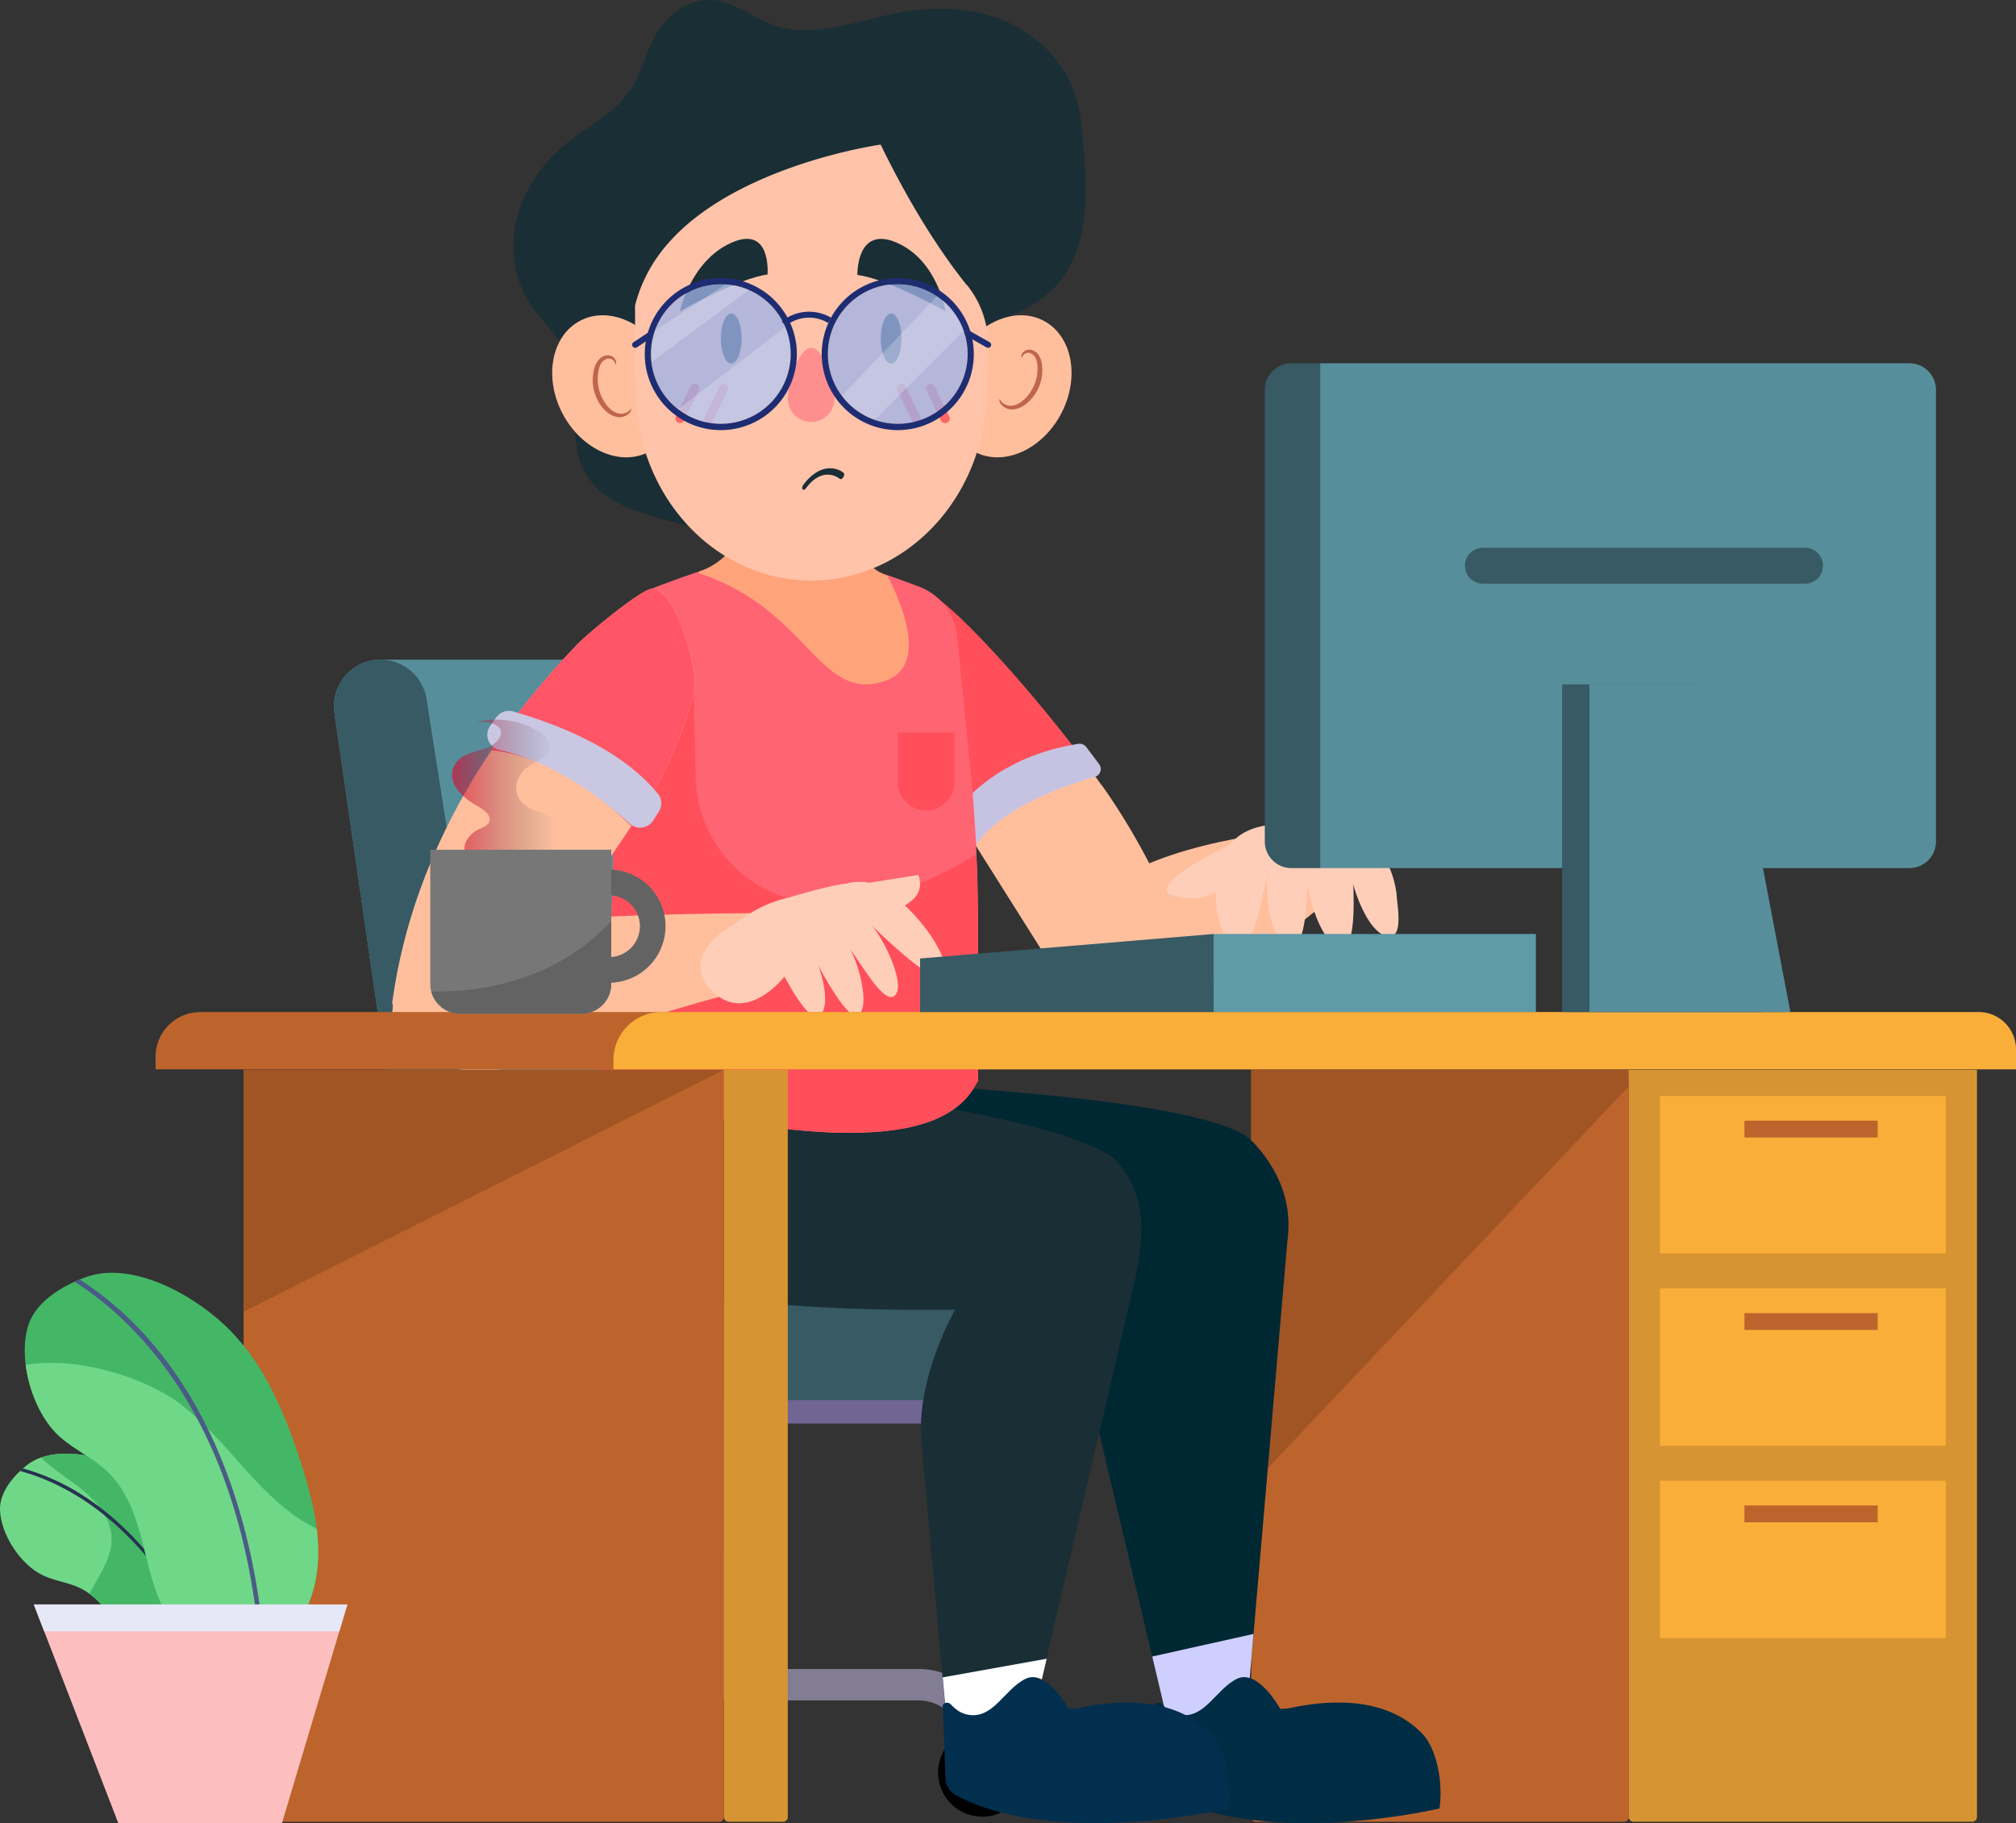 <svg id="Layer_1" data-name="Layer 1" xmlns="http://www.w3.org/2000/svg" xmlns:xlink="http://www.w3.org/1999/xlink" viewBox="0 0 821.75 743.27"><rect x="0" y="0" width="821.75" height="743.27" fill="#333333" stroke="none"/><defs><style>.cls-1{fill:#d69532;}.cls-2{fill:#faae3a;}.cls-3{fill:#bd642c;}.cls-4{fill:#a15525;}.cls-5{fill:#706593;}.cls-6{fill:#827d93;}.cls-7{fill:#578e9b;}.cls-8{fill:#375a64;}.cls-9{fill:#ffbf9d;}.cls-10{fill:#ff4f5b;}.cls-11{fill:#c6c3e2;}.cls-12{fill:#ffceb8;}.cls-13{fill:#002833;}.cls-14{fill:#cfcfff;}.cls-15{fill:#002c44;}.cls-16{fill:#1a2e35;}.cls-17,.cls-27{fill:#fff;}.cls-18{fill:#032f4f;}.cls-19{fill:#ff6473;}.cls-20{fill:#ffa37b;}.cls-21{fill:#f56;}.cls-22{fill:#cac7e2;}.cls-23{fill:#ffc3a9;}.cls-24{fill:#ff8f8f;}.cls-25{fill:#f66;}.cls-26{fill:#9fb3e9;opacity:0.77;}.cls-26,.cls-27,.cls-29{isolation:isolate;}.cls-27{opacity:0.22;}.cls-28{fill:#1e2d72;}.cls-29{opacity:0.61;fill:url(#linear-gradient);}.cls-30{fill:#636363;}.cls-31{fill:#777;}.cls-32{fill:#5e9aa8;}.cls-33{fill:#6fd888;}.cls-34{fill:#44b767;}.cls-35{fill:#273350;}.cls-36{fill:#4a5c85;}.cls-37{fill:#fcbebe;}.cls-38{fill:#e6e7f7;}.cls-39{fill:#bf654e;}</style><linearGradient id="linear-gradient" x1="756.75" y1="418.65" x2="805.42" y2="418.65" gradientTransform="matrix(1, 0, 0, -1, 0, 1082)" gradientUnits="userSpaceOnUse"><stop offset="0" stop-color="#e50028"/><stop offset="0.87" stop-color="#375a64" stop-opacity="0"/></linearGradient></defs><path class="cls-1" d="M1236.35,773.7h141.94v304.64a1.94,1.94,0,0,1-1.94,1.94H1238.29a1.93,1.93,0,0,1-1.94-1.94V773.7Z" transform="translate(-572.45 -337.6)"/><rect class="cls-2" x="676.62" y="446.82" width="116.49" height="64.15"/><rect class="cls-3" x="711.06" y="456.87" width="54.3" height="6.86"/><rect class="cls-2" x="676.62" y="525.25" width="116.49" height="64.15"/><rect class="cls-3" x="711.06" y="535.32" width="54.3" height="6.86"/><rect class="cls-2" x="676.62" y="603.68" width="116.49" height="64.15"/><rect class="cls-3" x="711.06" y="613.75" width="54.3" height="6.86"/><path class="cls-3" d="M1234.41,1080.28h-150a1.94,1.94,0,0,1-1.94-1.94V773.7h153.91v304.64a1.94,1.94,0,0,1-1.94,1.94Z" transform="translate(-572.45 -337.6)"/><polygon class="cls-4" points="509.99 436.1 509.99 601.13 512.26 603.32 663.9 442.91 663.41 436.1 509.99 436.1"/><path class="cls-5" d="M881.48,908.3h-99.9a9.63,9.63,0,0,0,9.64,9.64h67.1V1021h23.19V917.94h95.57a9.63,9.63,0,0,0,9.64-9.64H881.48Z" transform="translate(-572.45 -337.6)"/><rect class="cls-6" x="274.8" y="632.86" width="45.3" height="59.94"/><path class="cls-6" d="M977.87,1061.18H965V1049a18.21,18.21,0,0,0-18.19-18.19H799.76A18.21,18.21,0,0,0,781.58,1049v12.19H768.75V1049a31.07,31.07,0,0,1,31-31H946.88a31.08,31.08,0,0,1,31,31v12.19Z" transform="translate(-572.45 -337.6)"/><path d="M791.29,1060.21a18,18,0,1,1-17.95-18A18,18,0,0,1,791.29,1060.21Z" transform="translate(-572.45 -337.6)"/><path d="M990.83,1060.21a18,18,0,1,1-18-18A18,18,0,0,1,990.83,1060.21Z" transform="translate(-572.45 -337.6)"/><path class="cls-7" d="M727.55,606.51h167.2a32,32,0,0,1,31.39,25.79l54.87,276H768.62a22.36,22.36,0,0,1-22.14-19.18l-37.72-260.9a19,19,0,0,1,18.79-21.7Z" transform="translate(-572.45 -337.6)"/><path class="cls-8" d="M832.41,858.71h204.48A27.28,27.28,0,0,1,1064.16,886V908.3H832.41V858.71Z" transform="translate(-572.45 -337.6)"/><path class="cls-8" d="M708.76,628.22l37.72,260.9a22.36,22.36,0,0,0,22.14,19.18H896.48V894.14A35.45,35.45,0,0,0,861,858.69H783.31l-37-236.16a19,19,0,0,0-18.75-16h0a19,19,0,0,0-18.79,21.7Z" transform="translate(-572.45 -337.6)"/><path class="cls-9" d="M1021.64,657.78c17.24,24.46,25.76,45.3,34.46,63,9.08,18.41-8.06,27.7-31.27,27.7-11.15,0-15.61-4.95-26.89-22.09l-52.67-83.61c-5.43-8.62-13-24.49-11.17-34.18,3.93-20.91,17-29.13,17-29.13,11.81,5.9,48.15,46.73,70.47,78.38Z" transform="translate(-572.45 -337.6)"/><path class="cls-10" d="M1014.39,647.86c-22.24-29.69-52.61-63.16-63.22-68.46,0,0-13.12,8.21-17,29.13-1.84,9.69,5.74,25.55,11.17,34.17l21.07,33.42a171.14,171.14,0,0,1,48.08-28.29Z" transform="translate(-572.45 -337.6)"/><path class="cls-11" d="M1015.21,642.12a3.39,3.39,0,0,0-3.21-1.28c-31.53,5.1-47.39,22.29-54.79,34.28l.69,1.07,5.15,8.19a3.33,3.33,0,0,0,5.69-.08c9-15,30.76-24.33,50-30a3.32,3.32,0,0,0,1.73-5.17c-1.7-2.3-3.46-4.62-5.25-7Z" transform="translate(-572.45 -337.6)"/><path class="cls-9" d="M1007.53,740.75c-6.45-14.67,1.79-36.65,30.46-49.89,30.35-14,78.78-16.53,78.78-16.53l8.45,17.14s-7.09,13.7-42.78,36.32c-37.31,23.65-69.65,25.51-74.91,13Z" transform="translate(-572.45 -337.6)"/><path class="cls-12" d="M1072,697.82s-5.94,8.93-20.66,5.1,25-22.16,25-22.16Z" transform="translate(-572.45 -337.6)"/><path class="cls-12" d="M1136.39,686.57c-4.62-7.88-15.53-13.08-26.5-13l-17.17.12v0c-8.16.39-15.4,3-19.64,9.31-10.81,19.87-1.58,40.51,3.57,41.4,7.55,1.33,10.84-26,12.88-31.53-1.63,5.51-.25,27.27,7.58,30.13,8.06,2.73,7.5-17.4,8.49-25.25.31,6.42,5.64,24.74,13.37,26.19,7,1.12,4.87-26,5.15-25.86-.28-.1,5,18.62,13.21,21.07,7.73,2.21,4.54-12.71,4.42-16.61a39.16,39.16,0,0,0-5.39-16Z" transform="translate(-572.45 -337.6)"/><path class="cls-13" d="M1082.72,802.78c-20.58-21.76-206.06-25.89-206.06-25.89s-10.58,41.4-2.47,62.11c7.17,18.26,115.92,18.26,155.94,19-2.09,2.85-17.09,25-10.41,60.45L1053,1058.76l25.76-1,18.47-214.48c1.45-11.07-.23-25.53-14.47-40.56Z" transform="translate(-572.45 -337.6)"/><polygon class="cls-14" points="480.53 721.18 480.53 721.18 506.3 720.22 510.94 666.12 469.67 675.32 480.53 721.18"/><path class="cls-15" d="M1042.86,1033.4c-.23-1.48,2.09-2.27,3.21-1.09,1.89,2,4,3.8,7.25,4.36,10.25,1.78,14.76-10.51,23.36-14.67s17.62,12.27,17.62,12.27c.77,0,1.56-.1,2.38-.18v.18c15.68-3.57,40.17-5.92,55.62,10.23,5.64,5.89,8.47,19.41,6.92,30.38,0,0-68.74,16.27-110.06-4.93-2.76-1.42-4.69-3.67-5.08-6.3l-1.17-30.22Z" transform="translate(-572.45 -337.6)"/><path class="cls-16" d="M1028.24,811.65C1009,788.67,824.15,771,824.15,771s-23.85,48.26-4.44,76.9c13.82,20.41,84.12,24.31,142,23.62v.08s-16.09,28-13.65,54.12l12.71,141.53h25.76l49-210c2.22-13.31,5.81-29.81-7.37-45.58Z" transform="translate(-572.45 -337.6)"/><polygon class="cls-17" points="384.27 683.82 388.41 729.65 414.17 729.65 426.64 676.22 384.27 683.82"/><path class="cls-18" d="M956.67,1033.4c-.23-1.48,2.1-2.27,3.22-1.09,1.89,2,4,3.8,7.24,4.36,10.26,1.78,14.77-10.51,23.37-14.67s17.62,12.27,17.62,12.27c.76,0,1.56-.1,2.37-.18v.18c15.69-3.57,40.17-5.92,55.63,10.23,5.64,5.89,8.47,19.41,6.91,30.38,0,0-68.74,16.27-110.06-4.93-2.75-1.42-4.69-3.67-5.07-6.3l-1.17-30.22Z" transform="translate(-572.45 -337.6)"/><path class="cls-19" d="M967.82,649.77l-5.18-51.91a24,24,0,0,0-15.48-21.06c-17.93-6.79-41.78-14.87-53.54-14.87S858,570,840.09,576.8a24.06,24.06,0,0,0-15.51,21.47l-3,119.24-5.86,64.4,6.17,1.79c2.22.64,55,15.71,96.85,15.71h0c27.39,0,44.17-6.37,51.36-19.46l1-1.73V715a644.49,644.49,0,0,0-3.21-65.19Z" transform="translate(-572.45 -337.6)"/><path class="cls-20" d="M875,550.42l4.54-30.5L921.48,530l1,26.75a17.17,17.17,0,0,0,11.63,15.54l.1,0c7,13.67,16,37.31-1.28,43-26.75,8.77-30.81-29.26-75.54-44v-.69c9.25-3.08,16.14-10.51,17.59-20.15Z" transform="translate(-572.45 -337.6)"/><path class="cls-10" d="M970.37,685.81c-20.89,13.36-41.85,19.51-61.39,19.94-28.72.67-52.34-22.57-53-51.26l-1-44.66-30.58-3.32-1.31,51.09h0l-1.53,59.94-5.86,64.4,6.17,1.79c2.22.63,55,15.71,96.85,15.71h0c27.39,0,44.17-6.38,51.36-19.46l1-1.74V715c0-9.69-.23-19.44-.66-29.16Z" transform="translate(-572.45 -337.6)"/><path class="cls-10" d="M938.39,636.23h23.08v20.2A11.53,11.53,0,0,1,949.94,668h0a11.53,11.53,0,0,1-11.53-11.52v-20.2Z" transform="translate(-572.45 -337.6)"/><path class="cls-9" d="M732.55,754.5c-2.11-15.89,11.89-34.72,43.11-39.49,33.05-5,102.58-5.12,102.58-5.12L873.17,742s-45.43,11.38-70.6,23.49c-39.82,19.16-68.49,2.48-70-11Z" transform="translate(-572.45 -337.6)"/><path class="cls-12" d="M910.05,712.18a77.16,77.16,0,0,0,11.43,3.88c6.09-2.3,17.67-7,22.9-11.56,5-4.28,2.4-10.2,2.4-10.2s-18.95,3-32.55,5.23a29.83,29.83,0,0,1-4.79.33,22.3,22.3,0,0,1,.61,12.32Z" transform="translate(-572.45 -337.6)"/><path class="cls-12" d="M957.41,735.67c3.17-2.55-4.56-21.19-23.67-35.27a21,21,0,0,0-7.55-3,8,8,0,0,0-1.19-.15,20.33,20.33,0,0,0-7.58.56c-6.94.69-23.49,5.71-23.57,5.74-12.16,2.75-18.74,8.6-25.07,12.75C851.62,727.51,860,738.4,860,738.4c14.82,19.92,32.17-2.65,32.17-2.65,2.14,3.52,10.58,20,14.84,15.43,4.49-5-.94-20.2-1.1-20,.13-.2,12.14,23.55,16.53,20.18,4.67-3.9,0-20.92-3.49-26.76,5.23,6.69,14.36,23.67,18.56,18.52,4-5.2-5.53-23.92-9.87-28.31,4.6,4.21,25.15,24.64,29.77,20.89Z" transform="translate(-572.45 -337.6)"/><path class="cls-9" d="M732.35,745.8c-.94,6.83,23.75,12.5,23.75,12.5l38.84-34.41s39-52.57,48.36-72.16c4.41-9.23,13.39-28.87,12.19-39-1.09-9.18-8.06-34.69-17.29-35.07-4-.16-25.89,17.93-30.35,22.55-31,32.16-66.6,81.74-75.47,145.61Z" transform="translate(-572.45 -337.6)"/><path class="cls-21" d="M843.27,651.73c4.42-9.23,13.4-28.87,12.2-39-1.1-9.18-8.06-34.69-17.3-35.07-4-.15-25.88,17.93-30.35,22.55a320,320,0,0,0-35.07,43.25c13.49,1.43,33.75,8.17,57,30.92,5.84-8.88,10.86-17.07,13.51-22.63Z" transform="translate(-572.45 -337.6)"/><path class="cls-22" d="M840.55,661.12c-14.36-17.5-38.88-27.73-58.92-33.46a6.26,6.26,0,0,0-6.81,2.29c-.87,1.17-1.71,2.35-2.55,3.55a6.26,6.26,0,0,0,3.67,9.76c14.21,3.3,32.57,11.51,53.15,30.1a6.34,6.34,0,0,0,9.59-1.25l2.35-3.7a6.29,6.29,0,0,0-.43-7.29Z" transform="translate(-572.45 -337.6)"/><path class="cls-16" d="M836.41,547.39c-10-3.11-20.5-7.91-25.68-17.4-4.59-8.41-4.08-18.79-2.81-28.41.51-4,1.15-8.06.26-12a23.85,23.85,0,0,0-3.34-7.43c-5.41-8.44-13.39-14.94-18.19-23.79-5.56-10.28-6.22-23.09-2.78-34.33s10.74-21,19.72-28.19,20-12.37,26.24-22.24c4.11-6.45,5.77-14.28,9.42-21,4.76-8.75,13.74-15.56,23.36-15,9.13.53,16.76,7.24,25.43,10.28,15.56,5.45,32.26-1.3,48.36-4.62,14.33-3,29.51-3.11,43.28,2s26,16.07,30.86,30.48c2.35,6.91,3,14.31,3.57,21.6,1.53,19,2.25,40.25-9.54,54.84-8.54,10.59-21.83,15.25-34.43,19.49-20.07,6.73-41,14.15-55.42,30.25-7.07,7.9-12.14,17.49-17.14,27,0,4.49-7.45,14.87-10,18.75s-4.59,5.84-9,6.48c-13.22,1.94-29.72-2.91-42.29-6.81Z" transform="translate(-572.45 -337.6)"/><path class="cls-9" d="M962.62,484c-7.73,14.77-4.49,31.71,7.22,37.83s27.47-.9,35.19-15.66,4.49-31.71-7.21-37.83-27.47.89-35.2,15.66Z" transform="translate(-572.45 -337.6)"/><path class="cls-9" d="M844.14,484c7.73,14.77,4.49,31.71-7.22,37.83s-27.47-.9-35.19-15.66-4.49-31.71,7.21-37.83S836.41,469.26,844.14,484Z" transform="translate(-572.45 -337.6)"/><path class="cls-23" d="M966.57,453.88c-8.14-10.1-21.12-28.49-35.15-57.33,0,0-76,10.61-96.36,55.09a56.33,56.33,0,0,0-3.75,10.53v28.88l.23,5.1c0,43.15,32,78.12,71.57,78.12s71.57-35,71.57-78.12l.56-13v-4.95a38.9,38.9,0,0,0-8.64-24.41Z" transform="translate(-572.45 -337.6)"/><ellipse class="cls-16" cx="298.06" cy="137.99" rx="4.23" ry="10.18"/><path class="cls-16" d="M849.57,464.57s23.24-13.36,35.74-15.07c0,0,1.73-20.36-14.87-12.88s-20.87,28-20.87,28Z" transform="translate(-572.45 -337.6)"/><ellipse class="cls-16" cx="363.23" cy="137.99" rx="4.23" ry="10.18"/><path class="cls-16" d="M957.82,464.44s-23.36-13.13-35.88-14.74c0,0-.59-20.43,16.09-13.14s19.79,27.86,19.79,27.86Z" transform="translate(-572.45 -337.6)"/><path class="cls-24" d="M893.62,499.62a9.48,9.48,0,1,0,18.93,0c0-5.54-4.23-20.23-9.46-20.23S893.62,494.11,893.62,499.62Z" transform="translate(-572.45 -337.6)"/><path class="cls-16" d="M915.33,529.69a9.13,9.13,0,0,1,1,.71c.36.28.28,1.07-.15,1.74s-1.07,1-1.43.68-6.86-5.45-13.75,3.78c-.48.64-1.1.84-1.4.48s-.16-1.17.3-1.81c6-8.08,12.22-7.45,15.41-5.58Z" transform="translate(-572.45 -337.6)"/><path class="cls-25" d="M945.86,510.1a1.81,1.81,0,0,0,.82-.18,1.86,1.86,0,0,0,.86-2.5l-5.94-12.27a1.87,1.87,0,0,0-3.37,1.63l5.95,12.27a1.89,1.89,0,0,0,1.68,1.07Z" transform="translate(-572.45 -337.6)"/><path class="cls-25" d="M957.72,510.1a1.81,1.81,0,0,0,.82-.18,1.86,1.86,0,0,0,.86-2.5l-5.94-12.27a1.87,1.87,0,0,0-3.37,1.63L956,509.05a1.89,1.89,0,0,0,1.68,1.07Z" transform="translate(-572.45 -337.6)"/><path class="cls-25" d="M861.46,510.1a1.82,1.82,0,0,0,1.68-1.07l5.92-12.27a1.86,1.86,0,0,0-.87-2.5,1.89,1.89,0,0,0-2.5.87l-5.94,12.26a1.86,1.86,0,0,0,.87,2.5,1.76,1.76,0,0,0,.82.18Z" transform="translate(-572.45 -337.6)"/><path class="cls-25" d="M849.6,510.1a1.82,1.82,0,0,0,1.68-1.07l6-12.27a1.86,1.86,0,0,0-.87-2.5,1.89,1.89,0,0,0-2.5.87l-5.94,12.26a1.87,1.87,0,0,0,.86,2.5,1.81,1.81,0,0,0,.82.18Z" transform="translate(-572.45 -337.6)"/><circle class="cls-26" cx="293.82" cy="144.31" r="28.49"/><path class="cls-27" d="M892.55,470.9l-43.66,33.56a28.47,28.47,0,0,0,43.64-33.56Z" transform="translate(-572.45 -337.6)"/><path class="cls-27" d="M868.19,453.5l-28.74,18.82A28.2,28.2,0,0,0,838,485.26l39.74-29.41a28.25,28.25,0,0,0-9.52-2.32Z" transform="translate(-572.45 -337.6)"/><path class="cls-28" d="M866.26,453.4a28.49,28.49,0,1,1-28.49,28.49,28.49,28.49,0,0,1,28.49-28.49m0-2.45a31,31,0,1,0,31,31,31,31,0,0,0-31-31Z" transform="translate(-572.45 -337.6)"/><path class="cls-26" d="M966.88,481.91a28.49,28.49,0,1,1-28.49-28.49A28.49,28.49,0,0,1,966.88,481.91Z" transform="translate(-572.45 -337.6)"/><path class="cls-27" d="M954.38,458.32,915.58,499a28.45,28.45,0,0,0,13.34,9.8l36.3-36.37a28.63,28.63,0,0,0-10.82-14.06Z" transform="translate(-572.45 -337.6)"/><path class="cls-28" d="M938.39,453.4a28.49,28.49,0,1,1-28.49,28.49,28.49,28.49,0,0,1,28.49-28.49m0-2.45a31,31,0,1,0,31,31,31,31,0,0,0-31-31Z" transform="translate(-572.45 -337.6)"/><path class="cls-28" d="M892.76,470.44l-1.66-1.81a17.72,17.72,0,0,1,20.12-1.51l-1.2,2.14A15.15,15.15,0,0,0,892.76,470.44Z" transform="translate(-572.45 -337.6)"/><path class="cls-28" d="M831.31,479.39a1.2,1.2,0,0,1-1-.56,1.24,1.24,0,0,1,.36-1.71l6-3.95a1.23,1.23,0,1,1,1.36,2.06l-6,4a1.31,1.31,0,0,1-.66.2Z" transform="translate(-572.45 -337.6)"/><path class="cls-28" d="M975.22,479.39a1.41,1.41,0,0,1-.62-.15l-8.34-4.72a1.23,1.23,0,0,1,1.23-2.14l8.34,4.71a1.24,1.24,0,0,1,.46,1.69,1.21,1.21,0,0,1-1.07.63Z" transform="translate(-572.45 -337.6)"/><path class="cls-3" d="M1207.55,750.19H654.1a18.23,18.23,0,0,0-18.24,18.23v5.1h571.69V750.19Z" transform="translate(-572.45 -337.6)"/><path class="cls-3" d="M865.62,1080.28H673.69a1.93,1.93,0,0,1-1.94-1.94V773.7H867.53v304.64a1.94,1.94,0,0,1-1.94,1.94Z" transform="translate(-572.45 -337.6)"/><polygon class="cls-4" points="99.32 534.79 295.11 436.1 99.32 436.1 99.32 534.79"/><path class="cls-1" d="M867.56,773.7h26v304.64a1.94,1.94,0,0,1-1.94,1.94H869.5a1.93,1.93,0,0,1-1.94-1.94V773.7Z" transform="translate(-572.45 -337.6)"/><path class="cls-2" d="M1379,750.19H842a19.49,19.49,0,0,0-19.49,19.48v3.88H1394.2v-8.14A15.21,15.21,0,0,0,1379,750.19Z" transform="translate(-572.45 -337.6)"/><path class="cls-29" d="M786.14,665.58c-5.48-4.33-3.7-12.29,2.5-16,2.86-1.73,6.68-2.95,7.86-5.61,1.25-2.83-1.18-5.86-4.08-7.85-6.87-4.75-17.07-6.38-25.79-4.13,3.42-.13,7.5,0,9.31,2.29,2.22,2.78-.94,6.43-4.67,8s-8.16,2.17-11.2,4.47a8.52,8.52,0,0,0-2.5,10.46c1.59,3.54,5.06,6.37,8.86,8.64a19.45,19.45,0,0,1,4.48,3.16c1.15,1.31,1.61,3.12.51,4.44a10.24,10.24,0,0,1-3.36,2,11.57,11.57,0,0,0-5.64,5.18c-2,4.31.72,9.41,5.51,12.11,8.32,4.72,28.8,4.13,34.82-3.44,3.24-4.06,3.64-10.23.58-14.36-3.87-5.23-12.06-5.31-17.16-9.34Z" transform="translate(-572.45 -337.6)"/><path class="cls-30" d="M820.68,738.25a23.06,23.06,0,1,1,23.05-23.06A23.08,23.08,0,0,1,820.68,738.25Zm0-35.66a12.6,12.6,0,1,0,12.6,12.6A12.6,12.6,0,0,0,820.68,702.59Z" transform="translate(-572.45 -337.6)"/><path class="cls-31" d="M821.62,684v54.81a12.09,12.09,0,0,1-12.09,12.09H759.92a12.09,12.09,0,0,1-12.09-12.09V684Z" transform="translate(-572.45 -337.6)"/><path class="cls-30" d="M748.29,741.85a12.3,12.3,0,0,0,11.84,9H809.3a12.29,12.29,0,0,0,12.29-12.29V713.2C798.69,737.56,768.64,742.1,748.29,741.85Z" transform="translate(-572.45 -337.6)"/><polygon class="cls-8" points="494.69 412.59 375.04 412.59 375.04 390.75 494.69 380.76 494.69 412.59"/><rect class="cls-32" x="494.69" y="380.76" width="131.36" height="31.81"/><path class="cls-7" d="M1110.53,485.69h240.24a10.82,10.82,0,0,1,10.81,10.81V680.68a10.83,10.83,0,0,1-10.81,10.82H1110.53V485.71h0Z" transform="translate(-572.45 -337.6)"/><path class="cls-8" d="M1308.2,575.55H1176.92a7.32,7.32,0,0,1-7.32-7.32h0a7.32,7.32,0,0,1,7.32-7.32H1308.2a7.32,7.32,0,0,1,7.32,7.32h0A7.32,7.32,0,0,1,1308.2,575.55Z" transform="translate(-572.45 -337.6)"/><path class="cls-8" d="M1110.53,691.5h-11.76A10.83,10.83,0,0,1,1088,680.68V496.5a10.83,10.83,0,0,1,10.82-10.81h11.76V691.47h0Z" transform="translate(-572.45 -337.6)"/><polygon class="cls-8" points="636.76 278.99 636.76 412.59 718.66 412.59 693.25 278.99 636.76 278.99"/><path class="cls-7" d="M1220.33,616.59v133.6h81.9l-23.29-122.33a13.85,13.85,0,0,0-13.59-11.25h-45Z" transform="translate(-572.45 -337.6)"/><path class="cls-33" d="M654.48,966c-7.86-11.14-16.86-22-28.75-28.67s-30.65-10.48-41.39-3.11c-2.19,1.51-12.07,9.34-11.89,18.75.18,10,8.39,22.67,17.63,26.93,4.89,2.27,10.4,2.83,15.25,5.23,8.54,4.24,13.54,13.21,18.54,21.38s11.53,16.68,20.79,18.46c8.52,1.66,17.14-3.39,21.09-10.81s3.78-16.71,1.2-25.05-7.39-15.89-12.47-23.08Z" transform="translate(-572.45 -337.6)"/><path class="cls-34" d="M654.48,966c-7.86-11.14-16.86-22-28.75-28.67-10.27-5.74-25.71-9.36-36.62-5.48,7.93,7.65,19.18,12.6,25.3,22.16,8.32,13,.13,22.6-5.53,33.32,6.45,4.69,10.73,12.21,15,19.18,5,8.13,11.53,16.68,20.78,18.46,8.55,1.66,17.14-3.39,21.1-10.81s3.77-16.71,1.2-25.05-7.4-15.89-12.48-23.08Z" transform="translate(-572.45 -337.6)"/><path class="cls-35" d="M605.71,946.91a89.59,89.59,0,0,0-23.87-10.66c-.38.33-.77.69-1.17,1.07,18.44,4.93,54.94,22.27,79.75,83.3.36-.28.69-.56,1-.86-17-41.53-39.2-62.47-55.73-72.85Z" transform="translate(-572.45 -337.6)"/><path class="cls-34" d="M694.93,933.42c-6.12-18.95-14-38.08-27.9-52.64s-38.92-28.44-57.59-23.16c-3.8,1.07-21.45,7.39-25.51,20.43-4.28,13.82,1.63,35.12,12.86,45.19,6,5.36,13.54,8.65,19.35,14.16,10.26,9.72,13.27,24.41,16.66,37.9s8.85,28.26,21.22,35c11.4,6.17,26,3.14,35-5.31s13-21.32,13.14-34S698.89,945.69,694.93,933.42Z" transform="translate(-572.45 -337.6)"/><path class="cls-33" d="M646.57,910.41c-14.43-11.07-42.21-20-63.63-16.37,1.37,11,6.45,22.57,13.85,29.23,6,5.35,13.54,8.65,19.35,14.15,10.26,9.72,13.27,24.41,16.66,37.91s8.85,28.26,21.22,35c11.4,6.18,26,3.14,35-5.3s13-21.32,13.14-34a79.27,79.27,0,0,0-.62-10.1c-2.06-1.12-4.1-2.27-6.07-3.49-19.1-12.12-30.94-33.16-48.92-46.94Z" transform="translate(-572.45 -337.6)"/><path class="cls-36" d="M634.15,884.81A134.54,134.54,0,0,0,605,859.22c-.69.28-1.4.59-2.16.95,24.05,15.17,68.15,55.73,75.67,151.22.61-.23,1.25-.48,1.84-.74C675,945.61,653,906.64,634.15,884.81Z" transform="translate(-572.45 -337.6)"/><polygon class="cls-37" points="13.78 654.1 141.59 654.1 114.93 743.27 48.23 743.27 13.78 654.1"/><polygon class="cls-38" points="138.3 665.07 141.59 654.1 13.78 654.1 18.01 665.07 138.3 665.07"/><path class="cls-39" d="M979.88,500.38c.16-.05.36.51,1,1.2a5.29,5.29,0,0,0,3.58,1.45c3.34.05,7.57-3.67,9.61-8.59a16.6,16.6,0,0,0,1.28-7.42c-.08-2.35-.84-4.26-2.22-5.11a2.65,2.65,0,0,0-3.34.23c-.67.64-.72,1.25-.87,1.25s-.41-.69.23-1.76a3.24,3.24,0,0,1,1.76-1.32,4,4,0,0,1,2.93.3c2.09,1,3.27,3.68,3.39,6.23A17.46,17.46,0,0,1,996,495.2c-2.3,5.51-7.17,9.64-11.61,9.29a5.53,5.53,0,0,1-4.13-2.43c-.58-1-.51-1.68-.38-1.7Z" transform="translate(-572.45 -337.6)"/><path class="cls-39" d="M829.76,504.31c-.16-.08-.44.46-1.2,1a5,5,0,0,1-3.75.9c-3.32-.46-6.94-4.75-8.21-9.95a17.47,17.47,0,0,1-.18-7.52c.43-2.33,1.48-4.09,3-4.7a2.65,2.65,0,0,1,3.29.74c.56.72.51,1.35.66,1.35s.51-.61,0-1.76a3.34,3.34,0,0,0-1.53-1.55,3.89,3.89,0,0,0-3-.13c-2.19.64-3.75,3.14-4.28,5.64a17.69,17.69,0,0,0,0,8.44c1.45,5.79,5.63,10.61,10.1,10.89a5.46,5.46,0,0,0,4.43-1.78c.74-.92.74-1.59.64-1.64Z" transform="translate(-572.45 -337.6)"/></svg>
